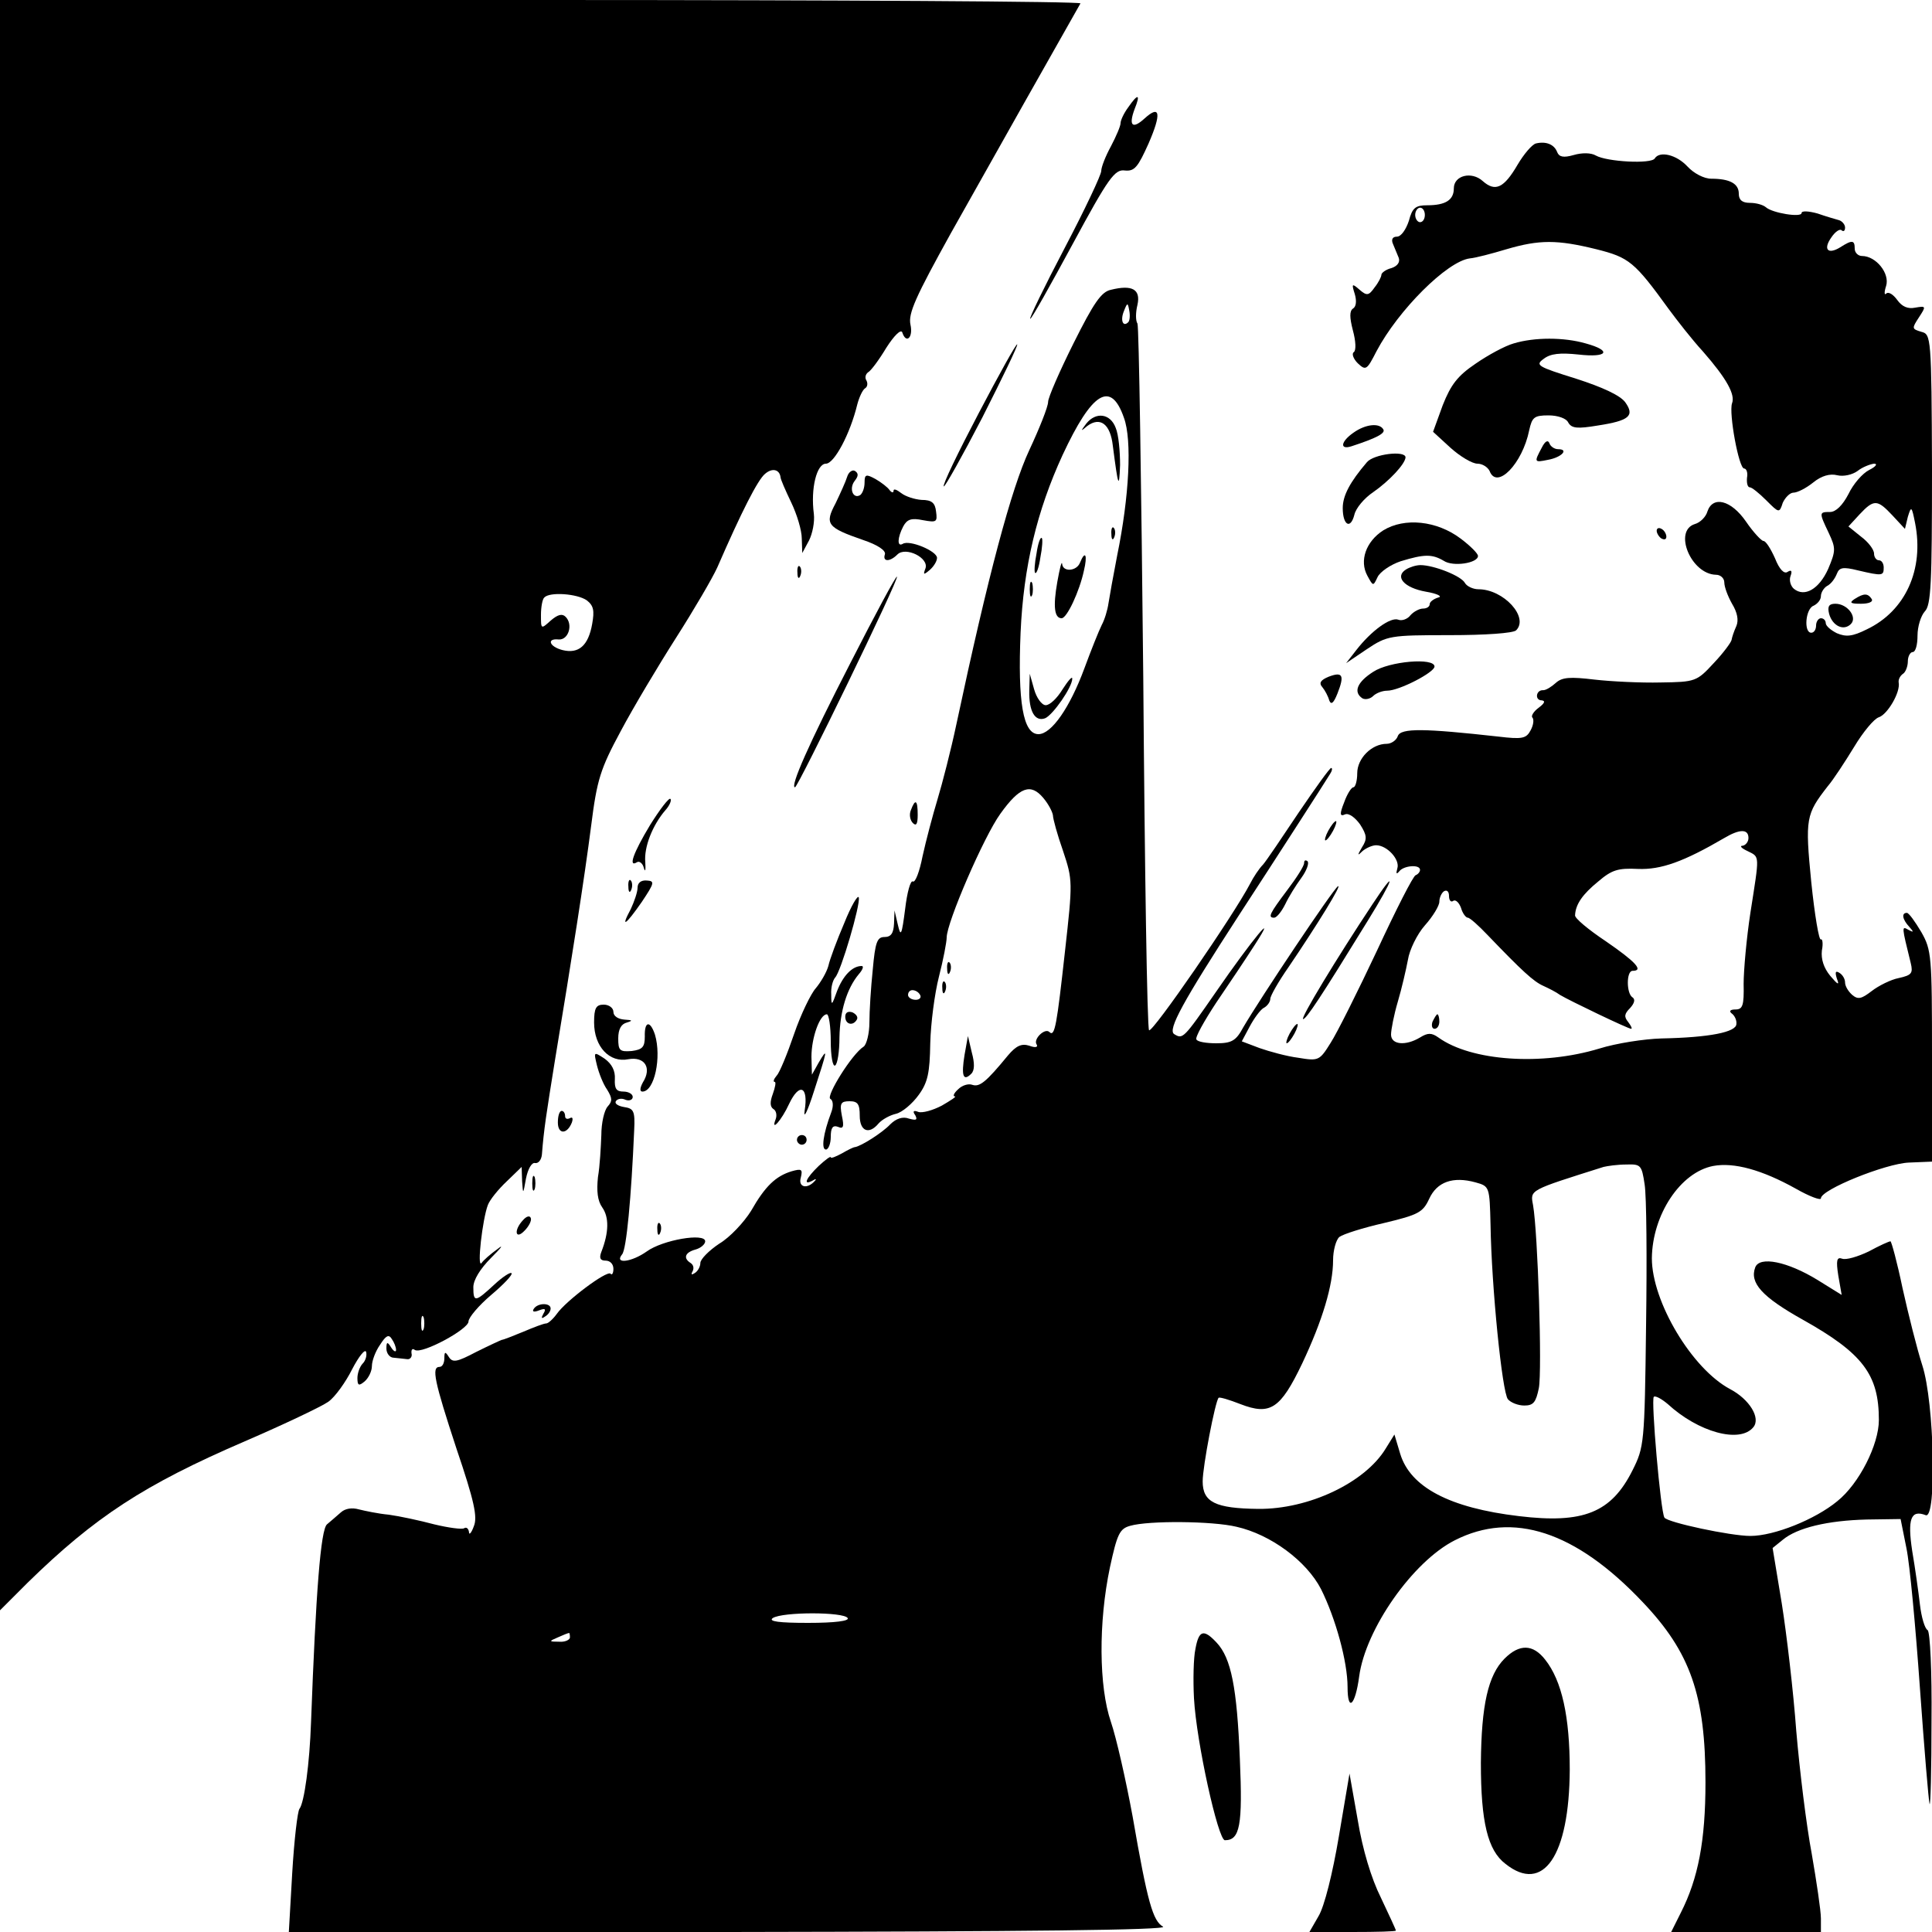 <?xml version="1.0" standalone="no"?>
<!DOCTYPE svg PUBLIC "-//W3C//DTD SVG 20010904//EN"
 "http://www.w3.org/TR/2001/REC-SVG-20010904/DTD/svg10.dtd">
<svg version="1.0" xmlns="http://www.w3.org/2000/svg"
 width="400pt" height="400pt" viewBox="0 0 400 400"
 preserveAspectRatio="xMidYMid meet">

<g transform="translate(0,400) scale(0.1,-0.1)"
fill="#000000" stroke="none">
<path d="M0 2333 l0 -1667 57 57 c139 136 241 203 450 293 81 35 159 72 173
82 14 10 36 41 49 67 14 27 27 43 29 36 2 -7 -1 -18 -7 -24 -6 -6 -11 -20 -11
-30 0 -16 3 -17 15 -7 8 7 15 21 15 32 0 10 7 30 17 44 12 19 18 22 24 12 5
-7 9 -17 9 -23 0 -5 -5 -3 -10 5 -8 13 -10 12 -10 -2 0 -10 7 -19 15 -19 8 -1
21 -2 28 -3 6 -1 11 5 9 12 -1 8 2 11 7 7 15 -9 111 43 111 59 0 8 21 33 47
55 26 22 45 42 42 45 -2 3 -19 -8 -36 -24 -39 -36 -43 -37 -43 -5 0 15 14 38
37 61 21 21 27 29 13 18 -14 -10 -29 -23 -33 -29 -10 -12 2 91 13 120 4 11 22
33 39 49 l31 30 1 -30 c2 -28 2 -27 8 6 4 20 12 34 19 32 7 -1 13 7 14 18 4
52 9 83 27 195 35 211 61 377 75 486 12 95 19 117 61 195 26 49 78 136 115
194 37 58 75 123 85 145 50 115 84 182 99 194 15 13 30 9 32 -7 0 -4 10 -27
22 -52 12 -25 22 -58 22 -75 l1 -30 14 26 c7 14 12 38 10 55 -7 53 6 104 25
104 17 0 50 61 65 123 4 15 11 30 16 33 5 3 6 10 3 16 -4 6 -2 13 3 17 6 3 23
26 38 51 16 25 30 39 33 32 8 -25 23 -11 17 16 -5 23 11 58 83 188 70 125 245
435 269 477 2 4 -500 7 -1116 7 l-1121 0 0 -1667z m1215 424 c14 -11 16 -21
11 -49 -8 -45 -28 -62 -61 -54 -28 7 -34 25 -8 22 20 -1 30 31 14 47 -7 7 -16
5 -31 -8 -20 -18 -20 -18 -20 12 0 16 3 33 7 36 11 12 68 8 88 -6z m-338
-1509 c-3 -7 -5 -2 -5 12 0 14 2 19 5 13 2 -7 2 -19 0 -25z"/>
<path d="M2336 3778 c-9 -12 -16 -27 -16 -33 0 -6 -9 -27 -20 -48 -11 -20 -20
-43 -20 -51 0 -8 -34 -80 -76 -160 -42 -80 -74 -146 -71 -146 3 0 42 70 88
155 74 137 87 155 108 152 20 -2 27 7 49 56 27 62 24 81 -8 52 -25 -23 -34
-16 -21 19 13 32 7 33 -13 4z"/>
<path d="M3180 3703 c-8 -2 -25 -22 -38 -44 -28 -48 -46 -57 -72 -34 -23 21
-60 12 -60 -15 0 -24 -17 -35 -55 -35 -24 0 -31 -5 -38 -32 -6 -18 -16 -33
-25 -33 -9 0 -12 -6 -8 -15 3 -8 9 -21 12 -29 3 -9 -3 -17 -15 -21 -12 -3 -21
-10 -21 -14 0 -4 -6 -16 -14 -26 -12 -17 -16 -18 -31 -5 -16 14 -17 13 -10 -9
4 -14 3 -26 -4 -30 -7 -5 -7 -18 0 -45 6 -22 7 -41 2 -45 -5 -3 -1 -14 8 -23
17 -16 19 -14 39 25 45 85 146 186 193 192 12 1 46 10 76 19 68 20 105 20 186
0 68 -17 79 -26 150 -124 17 -23 48 -63 71 -88 49 -56 67 -89 60 -107 -7 -20
14 -135 25 -135 5 0 8 -9 6 -19 -1 -11 1 -20 6 -20 4 0 19 -12 34 -27 26 -26
27 -27 34 -5 5 11 15 21 22 21 8 0 26 9 41 21 17 14 35 19 50 15 13 -3 31 1
42 9 10 8 26 14 34 15 8 0 4 -6 -10 -13 -14 -7 -33 -29 -43 -50 -12 -23 -26
-37 -38 -37 -23 0 -23 -1 -3 -43 15 -32 15 -37 -1 -75 -19 -42 -49 -59 -71
-41 -7 6 -10 18 -7 26 4 11 2 14 -6 9 -7 -5 -17 5 -26 28 -9 20 -19 36 -24 36
-4 0 -21 18 -36 40 -31 45 -69 54 -80 21 -3 -11 -15 -23 -26 -26 -45 -14 -8
-104 44 -105 9 0 17 -7 17 -16 0 -9 7 -28 16 -44 11 -18 14 -34 9 -46 -5 -11
-9 -23 -10 -29 -1 -5 -17 -27 -37 -48 -35 -38 -38 -39 -110 -40 -40 -1 -102 2
-137 6 -50 6 -67 5 -80 -7 -9 -8 -20 -15 -26 -15 -15 1 -18 -21 -3 -21 8 -1 6
-6 -6 -15 -11 -8 -17 -18 -13 -21 3 -4 2 -15 -4 -26 -9 -17 -17 -19 -67 -13
-153 17 -202 18 -208 1 -3 -9 -14 -16 -23 -16 -31 0 -61 -30 -61 -61 0 -16 -4
-29 -8 -29 -4 0 -13 -14 -19 -31 -10 -25 -9 -30 2 -25 8 3 21 -7 31 -21 14
-22 15 -30 4 -47 -10 -17 -10 -19 1 -8 7 6 20 12 28 12 23 0 50 -30 44 -48 -3
-11 -2 -13 4 -6 9 12 43 15 43 3 0 -4 -4 -9 -9 -11 -5 -1 -41 -72 -80 -156
-40 -85 -83 -171 -96 -191 -23 -37 -25 -38 -67 -31 -24 3 -60 13 -80 20 l-37
14 16 30 c9 17 22 35 29 39 8 4 14 13 14 19 0 6 17 36 38 66 59 87 112 173
102 167 -10 -6 -161 -232 -196 -292 -15 -28 -24 -33 -56 -33 -20 0 -39 3 -41
8 -3 4 16 38 41 76 26 38 62 92 80 120 51 79 -7 9 -80 -97 -68 -98 -69 -99
-87 -88 -14 9 18 67 134 246 75 115 180 278 189 293 4 6 5 12 2 12 -3 0 -33
-42 -67 -92 -34 -51 -67 -100 -74 -108 -8 -8 -20 -26 -27 -40 -34 -65 -202
-309 -209 -303 -4 5 -9 333 -12 731 -4 397 -9 727 -12 732 -4 6 -4 23 0 39 7
32 -11 42 -55 31 -20 -4 -36 -28 -77 -110 -29 -58 -53 -113 -53 -122 0 -10
-18 -55 -39 -100 -37 -79 -85 -258 -151 -568 -11 -52 -29 -122 -39 -155 -10
-33 -24 -86 -31 -118 -6 -31 -15 -55 -20 -52 -5 3 -12 -23 -16 -57 -7 -54 -9
-59 -15 -33 l-7 30 -1 -27 c-1 -20 -6 -28 -20 -28 -15 0 -19 -11 -24 -67 -4
-38 -7 -87 -7 -110 0 -23 -6 -46 -12 -50 -24 -15 -78 -102 -69 -108 6 -3 7
-15 2 -28 -17 -45 -21 -77 -11 -77 5 0 10 12 10 26 0 19 4 25 15 21 11 -5 13
0 8 23 -5 26 -2 30 16 30 17 0 21 -6 21 -30 0 -32 19 -40 39 -16 7 8 23 17 36
20 13 3 34 21 47 39 19 26 23 46 24 107 1 41 9 103 18 138 9 35 16 72 16 81 0
31 77 209 111 256 40 56 63 64 89 33 11 -13 19 -29 20 -36 0 -7 9 -40 21 -74
20 -60 20 -64 4 -207 -17 -153 -21 -178 -32 -168 -9 10 -34 -14 -27 -25 4 -6
-2 -8 -15 -3 -16 5 -27 0 -44 -20 -46 -56 -59 -66 -74 -61 -8 3 -21 -1 -29 -9
-9 -8 -12 -15 -7 -15 4 0 -8 -8 -27 -19 -19 -10 -41 -16 -49 -13 -10 4 -12 1
-6 -7 5 -10 2 -11 -13 -7 -13 5 -27 0 -39 -12 -16 -17 -60 -45 -73 -47 -3 0
-15 -6 -27 -13 -13 -7 -23 -11 -23 -8 0 3 -11 -5 -25 -18 -26 -25 -34 -42 -12
-30 6 4 8 3 4 -1 -16 -18 -35 -13 -29 7 4 17 2 19 -19 13 -33 -10 -55 -31 -84
-82 -15 -24 -44 -55 -66 -68 -21 -14 -39 -32 -39 -40 0 -7 -5 -17 -12 -21 -6
-4 -8 -3 -4 4 3 6 2 13 -4 17 -16 10 -12 22 10 28 11 3 20 11 20 17 0 18 -88
3 -121 -21 -31 -22 -68 -27 -51 -6 9 10 19 118 25 257 2 40 -1 45 -21 48 -12
2 -20 7 -17 12 3 5 12 7 20 3 8 -3 15 0 15 6 0 6 -9 11 -19 11 -15 0 -19 6
-18 26 1 17 -6 31 -21 42 -23 15 -23 15 -16 -14 4 -16 13 -39 21 -50 11 -18
11 -24 1 -35 -7 -8 -13 -34 -13 -59 -1 -25 -3 -64 -7 -87 -3 -29 -1 -49 9 -63
14 -20 14 -51 -2 -92 -5 -13 -2 -18 9 -18 9 0 16 -7 16 -17 0 -9 -3 -14 -6
-10 -8 7 -92 -56 -111 -83 -8 -11 -18 -20 -22 -20 -5 0 -26 -8 -47 -17 -22 -9
-42 -17 -45 -17 -3 -1 -27 -12 -53 -25 -40 -21 -49 -23 -57 -10 -7 11 -9 11
-9 -3 0 -10 -4 -18 -10 -18 -17 0 -11 -29 35 -169 37 -109 44 -142 36 -161 -5
-14 -10 -19 -10 -12 -1 7 -5 11 -10 8 -4 -3 -33 1 -62 8 -30 8 -72 17 -94 20
-22 2 -50 8 -62 11 -14 4 -28 2 -37 -6 -9 -8 -22 -19 -29 -25 -13 -11 -23
-139 -33 -409 -3 -87 -14 -167 -24 -180 -4 -5 -11 -65 -15 -133 l-7 -122 913
0 c616 1 908 4 897 11 -21 12 -32 49 -63 228 -14 76 -34 164 -45 196 -25 73
-26 206 -2 320 15 69 20 80 42 86 38 11 170 10 220 -2 71 -16 145 -71 175
-129 30 -60 55 -150 55 -203 0 -53 16 -38 24 22 13 98 111 238 198 282 120 61
250 19 389 -128 99 -104 130 -193 130 -373 0 -121 -15 -199 -51 -270 l-20 -40
155 0 155 0 0 28 c0 16 -9 76 -19 134 -11 58 -25 172 -32 254 -6 82 -20 201
-30 264 l-19 115 21 17 c30 25 93 40 174 42 l70 1 12 -60 c7 -33 19 -163 28
-290 9 -126 18 -234 20 -240 2 -5 4 72 4 172 1 104 -3 184 -8 188 -6 3 -13 27
-16 53 -3 26 -10 76 -16 111 -10 66 -3 86 28 74 23 -9 18 233 -7 310 -11 34
-29 106 -41 160 -11 53 -23 97 -25 97 -3 0 -23 -9 -45 -21 -23 -11 -47 -18
-55 -15 -11 4 -13 -3 -8 -35 l7 -40 -50 31 c-62 38 -120 50 -129 26 -12 -32
14 -61 98 -108 125 -70 158 -114 158 -208 0 -51 -41 -132 -86 -168 -46 -38
-131 -72 -180 -72 -41 0 -172 28 -178 38 -8 13 -28 244 -22 250 3 3 16 -4 29
-15 63 -58 149 -82 177 -48 16 19 -8 58 -48 79 -79 42 -162 181 -162 271 1 90
59 178 127 191 43 8 101 -8 171 -47 28 -16 52 -25 52 -20 0 18 134 72 182 74
l48 2 0 218 c0 208 -1 220 -22 257 -13 22 -26 40 -30 40 -12 0 -9 -14 5 -29
10 -11 9 -12 -2 -6 -14 8 -14 8 5 -69 5 -21 2 -25 -25 -31 -16 -3 -42 -16 -56
-27 -21 -16 -28 -18 -40 -8 -8 7 -15 18 -15 26 0 7 -5 16 -12 20 -8 5 -9 1 -5
-12 6 -15 2 -13 -14 6 -13 16 -19 34 -17 52 3 15 1 25 -2 23 -4 -3 -13 51 -20
119 -13 132 -11 140 34 198 12 14 36 51 55 82 18 30 41 58 51 61 18 6 45 52
41 72 -1 6 3 14 9 18 5 3 10 15 10 26 0 10 5 19 10 19 6 0 10 15 10 34 0 19 7
41 15 50 13 13 15 56 15 295 -1 274 -2 279 -22 284 -20 6 -20 7 -5 30 15 23
15 24 -8 20 -15 -3 -27 2 -37 16 -8 11 -18 18 -23 13 -4 -4 -4 4 0 16 8 26
-21 62 -50 62 -8 0 -15 7 -15 15 0 18 -5 19 -30 3 -26 -16 -36 -4 -18 21 8 12
18 18 21 14 4 -3 7 -1 7 6 0 6 -6 13 -12 15 -7 2 -28 8 -45 14 -18 5 -33 6
-33 1 0 -10 -61 0 -74 12 -6 5 -20 9 -33 9 -16 0 -23 6 -23 19 0 21 -19 31
-57 31 -15 0 -36 11 -49 25 -23 25 -58 33 -68 17 -7 -12 -99 -7 -122 6 -10 6
-29 6 -46 1 -21 -6 -30 -4 -34 6 -6 16 -23 23 -44 18z m-230 -148 c0 -8 -4
-15 -10 -15 -5 0 -10 7 -10 15 0 8 5 15 10 15 6 0 10 -7 10 -15z m-614 -222
c-11 -11 -17 4 -9 23 7 18 8 18 11 1 2 -10 1 -21 -2 -24z m-9 -198 c17 -46 11
-163 -14 -285 -8 -41 -16 -86 -18 -99 -2 -14 -8 -34 -14 -45 -6 -12 -22 -52
-36 -90 -30 -81 -68 -136 -95 -136 -32 0 -43 67 -37 210 6 137 34 253 87 368
61 131 100 155 127 77z m1591 -202 l26 -28 6 25 c7 23 8 22 15 -13 19 -96 -20
-182 -100 -220 -30 -15 -43 -16 -62 -8 -12 6 -23 15 -23 21 0 5 -4 10 -10 10
-5 0 -10 -7 -10 -15 0 -8 -4 -15 -10 -15 -16 0 -12 50 5 56 8 4 15 12 15 20 0
7 6 17 13 21 8 4 16 15 20 25 5 13 12 15 44 7 51 -12 53 -11 53 6 0 8 -4 15
-10 15 -5 0 -10 6 -10 14 0 8 -12 24 -27 35 l-26 21 23 25 c30 32 37 31 68 -2z
m-298 -668 c0 -8 -6 -15 -12 -16 -7 0 -3 -5 10 -11 26 -13 25 -6 6 -128 -8
-52 -14 -119 -14 -147 1 -45 -2 -53 -17 -53 -10 0 -14 -3 -8 -8 6 -4 11 -14
10 -22 0 -17 -56 -28 -155 -30 -36 -1 -94 -10 -129 -21 -119 -36 -265 -26
-333 23 -14 10 -22 10 -38 0 -30 -18 -60 -15 -60 6 0 10 6 41 14 68 8 27 17
66 21 87 3 20 19 53 35 71 17 19 30 41 30 49 0 9 5 19 10 22 6 3 10 -1 10 -10
0 -9 4 -14 9 -10 5 3 12 -4 16 -15 3 -11 10 -20 14 -20 4 0 22 -16 41 -36 72
-75 95 -96 115 -105 11 -5 27 -13 35 -19 20 -12 141 -70 147 -70 3 0 0 6 -6
14 -9 11 -8 17 4 29 9 10 11 18 5 22 -13 8 -13 55 0 55 24 0 6 19 -55 61 -36
24 -65 48 -64 54 1 23 16 44 48 70 28 24 41 28 82 26 48 -2 95 15 179 64 32
19 50 19 50 0z m-1715 -325 c3 -5 -1 -10 -9 -10 -9 0 -16 5 -16 10 0 6 4 10 9
10 6 0 13 -4 16 -10z m1500 -392 c4 -24 5 -155 3 -293 -3 -244 -4 -251 -28
-299 -44 -88 -102 -111 -235 -95 -144 17 -225 60 -246 129 l-12 40 -18 -29
c-43 -71 -160 -126 -264 -125 -89 1 -115 14 -115 57 0 31 26 166 33 173 2 2
22 -4 45 -13 62 -24 83 -10 128 84 42 89 64 162 64 214 0 20 6 42 13 48 8 6
49 19 93 29 71 17 80 22 93 50 16 35 49 47 96 34 29 -8 29 -9 31 -88 2 -128
24 -347 36 -361 6 -7 21 -13 34 -13 19 0 24 7 30 36 7 36 -2 322 -12 379 -6
32 -9 30 146 79 8 2 29 5 47 5 30 1 32 -1 38 -41z m-1650 -898 c4 -6 -26 -10
-82 -10 -60 0 -83 3 -73 10 20 13 147 13 155 0z m-575 -40 c0 -5 -10 -10 -22
-9 -22 0 -22 1 -3 9 11 5 21 9 23 9 1 1 2 -3 2 -9z"/>
<path d="M2249 3123 c-12 -16 -12 -17 2 -5 27 20 48 4 53 -41 11 -85 13 -91
15 -40 0 28 -3 63 -9 77 -11 30 -41 34 -61 9z"/>
<path d="M2301 2894 c0 -11 3 -14 6 -6 3 7 2 16 -1 19 -3 4 -6 -2 -5 -13z"/>
<path d="M2146 2854 c-4 -20 -5 -38 -3 -40 3 -3 8 11 11 32 4 20 5 38 3 40 -3
3 -8 -11 -11 -32z"/>
<path d="M2236 2835 c-7 -18 -36 -20 -37 -2 -1 6 -5 -10 -10 -38 -9 -51 -6
-75 9 -75 11 0 37 56 46 98 8 33 3 44 -8 17z"/>
<path d="M2132 2780 c0 -14 2 -19 5 -12 2 6 2 18 0 25 -3 6 -5 1 -5 -13z"/>
<path d="M2131 2570 c-1 -43 12 -65 33 -57 16 7 56 64 56 82 0 6 -9 -5 -20
-22 -11 -18 -26 -33 -35 -33 -8 0 -19 15 -24 33 l-9 32 -1 -35z"/>
<path d="M3840 2760 c-12 -8 -9 -10 13 -10 16 0 26 4 22 10 -8 12 -16 12 -35
0z"/>
<path d="M3787 2729 c7 -25 30 -36 45 -21 14 14 -7 42 -32 42 -13 0 -17 -5
-13 -21z"/>
<path d="M2966 1885 c-3 -8 -1 -15 4 -15 6 0 10 7 10 15 0 8 -2 15 -4 15 -2 0
-6 -7 -10 -15z"/>
<path d="M3134 3289 c-18 -5 -53 -24 -79 -42 -37 -25 -51 -43 -68 -86 l-20
-55 36 -33 c20 -18 45 -33 56 -33 10 0 21 -7 25 -15 15 -40 68 15 82 84 6 27
10 31 40 31 19 0 37 -6 41 -15 7 -12 19 -13 61 -6 65 10 77 20 57 48 -10 14
-46 31 -102 49 -80 25 -85 28 -67 41 14 11 34 13 72 9 61 -7 70 8 15 23 -45
13 -106 13 -149 0z"/>
<path d="M2026 3144 c-42 -80 -75 -148 -72 -151 2 -2 38 62 80 143 41 81 74
149 72 151 -2 2 -38 -63 -80 -143z"/>
<path d="M2802 3104 c-26 -18 -29 -36 -4 -28 52 17 71 27 66 35 -8 14 -37 11
-62 -7z"/>
<path d="M3192 3073 c-16 -30 -16 -31 13 -25 28 5 44 22 21 22 -8 0 -16 6 -18
12 -3 8 -9 5 -16 -9z"/>
<path d="M2830 3043 c-35 -41 -50 -69 -50 -95 0 -35 16 -45 24 -14 3 14 21 35
39 47 33 23 66 58 67 72 0 15 -66 7 -80 -10z"/>
<path d="M1754 3013 c-3 -10 -14 -34 -24 -55 -23 -43 -18 -50 57 -76 30 -10
48 -22 45 -30 -5 -15 10 -16 26 0 17 17 66 -7 58 -29 -5 -13 -4 -14 9 -3 8 7
15 18 15 25 0 14 -57 38 -71 29 -12 -7 -11 13 1 36 8 15 17 18 41 13 28 -5 30
-4 27 18 -2 18 -9 24 -30 24 -14 1 -33 7 -42 14 -9 7 -16 10 -16 5 0 -5 -4 -4
-8 1 -4 6 -17 16 -29 23 -20 11 -23 10 -23 -7 0 -11 -4 -22 -9 -26 -15 -9 -24
14 -11 30 7 9 8 15 0 20 -5 3 -13 -2 -16 -12z"/>
<path d="M2864 2902 c-36 -23 -50 -63 -33 -94 12 -22 12 -22 21 -3 5 11 27 26
48 33 49 15 65 15 89 1 19 -13 71 -5 71 10 0 5 -16 21 -36 36 -49 37 -116 44
-160 17z"/>
<path d="M3430 2901 c0 -5 5 -13 10 -16 6 -3 10 -2 10 4 0 5 -4 13 -10 16 -5
3 -10 2 -10 -4z"/>
<path d="M1651 2814 c0 -11 3 -14 6 -6 3 7 2 16 -1 19 -3 4 -6 -2 -5 -13z"/>
<path d="M2911 2821 c-24 -15 -4 -38 41 -46 24 -4 35 -10 26 -12 -10 -3 -18
-9 -18 -14 0 -5 -6 -9 -14 -9 -7 0 -19 -6 -26 -14 -6 -8 -18 -12 -25 -9 -16 6
-56 -23 -87 -63 l-21 -27 43 29 c42 28 48 29 171 29 74 0 132 4 138 10 27 27
-26 85 -78 85 -11 0 -24 6 -28 13 -8 15 -65 37 -92 37 -9 0 -22 -4 -30 -9z"/>
<path d="M1761 2628 c-87 -169 -126 -258 -115 -258 6 0 216 432 211 436 -2 2
-45 -78 -96 -178z"/>
<path d="M2843 2609 c-33 -21 -42 -42 -22 -55 6 -3 16 -1 22 5 6 6 19 11 29
11 25 0 98 38 98 50 0 19 -94 11 -127 -11z"/>
<path d="M2751 2599 c-17 -7 -21 -13 -13 -22 5 -6 12 -19 14 -27 4 -10 9 -6
17 14 15 38 11 46 -18 35z"/>
<path d="M1346 2292 c-35 -58 -46 -89 -27 -77 5 3 12 -3 14 -12 3 -10 4 -4 3
12 -3 31 15 77 42 108 8 9 13 20 10 23 -3 3 -22 -22 -42 -54z"/>
<path d="M1886 2323 c-4 -9 -2 -21 4 -27 7 -7 10 -2 10 17 0 31 -5 34 -14 10z"/>
<path d="M2750 2280 c-6 -11 -8 -20 -6 -20 3 0 10 9 16 20 6 11 8 20 6 20 -3
0 -10 -9 -16 -20z"/>
<path d="M2700 2213 c0 -6 -16 -31 -35 -56 -36 -48 -41 -57 -27 -57 5 0 15 12
23 28 7 15 22 39 33 54 11 15 17 31 13 35 -4 3 -7 2 -7 -4z"/>
<path d="M1301 2164 c0 -11 3 -14 6 -6 3 7 2 16 -1 19 -3 4 -6 -2 -5 -13z"/>
<path d="M1320 2162 c0 -9 -7 -29 -14 -44 -22 -41 -11 -34 23 15 26 39 27 43
10 44 -12 1 -19 -5 -19 -15z"/>
<path d="M2841 2127 c-73 -110 -150 -237 -143 -237 7 1 35 43 134 204 55 89
61 112 9 33z"/>
<path d="M1748 2089 c-15 -35 -30 -75 -33 -89 -4 -14 -16 -34 -26 -46 -10 -11
-31 -54 -45 -95 -14 -41 -30 -80 -36 -86 -6 -7 -8 -13 -4 -13 3 0 1 -11 -4
-25 -6 -16 -6 -26 1 -31 6 -3 8 -13 5 -21 -11 -28 12 -3 28 32 21 44 40 36 32
-14 -3 -20 6 -2 19 39 28 86 30 94 10 60 l-14 -25 -1 37 c0 39 17 88 32 88 4
0 8 -25 8 -56 0 -30 4 -53 9 -50 5 3 9 29 9 58 1 54 15 101 40 131 8 9 11 17
6 17 -20 0 -39 -21 -51 -52 -11 -31 -12 -31 -12 -7 -1 14 3 29 8 35 12 12 53
152 49 166 -2 6 -16 -18 -30 -53z"/>
<path d="M1961 1994 c0 -11 3 -14 6 -6 3 7 2 16 -1 19 -3 4 -6 -2 -5 -13z"/>
<path d="M1951 1954 c0 -11 3 -14 6 -6 3 7 2 16 -1 19 -3 4 -6 -2 -5 -13z"/>
<path d="M1230 1883 c0 -50 32 -84 71 -76 34 6 49 -18 30 -48 -6 -11 -7 -19
-1 -19 25 0 40 71 26 118 -10 30 -22 28 -21 -4 0 -22 -5 -27 -27 -30 -25 -2
-28 1 -28 26 0 19 6 30 18 33 13 4 11 5 -5 6 -13 1 -23 7 -23 16 0 8 -9 15
-20 15 -16 0 -20 -7 -20 -37z"/>
<path d="M1750 1895 c0 -16 16 -20 24 -6 3 5 -1 11 -9 15 -9 3 -15 0 -15 -9z"/>
<path d="M2670 1860 c-6 -11 -8 -20 -6 -20 3 0 10 9 16 20 6 11 8 20 6 20 -3
0 -10 -9 -16 -20z"/>
<path d="M1997 1816 c-7 -43 -3 -56 14 -39 7 7 7 22 1 44 l-8 34 -7 -39z"/>
<path d="M1155 1676 c0 -25 19 -25 29 0 3 9 1 12 -4 9 -6 -3 -10 -1 -10 4 0 6
-3 11 -7 11 -5 0 -8 -11 -8 -24z"/>
<path d="M1650 1640 c0 -5 5 -10 10 -10 6 0 10 5 10 10 0 6 -4 10 -10 10 -5 0
-10 -4 -10 -10z"/>
<path d="M1102 1550 c0 -14 2 -19 5 -12 2 6 2 18 0 25 -3 6 -5 1 -5 -13z"/>
<path d="M1083 1474 c-20 -21 -16 -42 3 -22 9 9 15 21 13 26 -2 6 -9 4 -16 -4z"/>
<path d="M1361 1454 c0 -11 3 -14 6 -6 3 7 2 16 -1 19 -3 4 -6 -2 -5 -13z"/>
<path d="M1105 1290 c-4 -6 1 -7 11 -3 13 5 15 3 9 -7 -5 -9 -4 -11 3 -6 7 4
12 11 12 17 0 12 -27 12 -35 -1z"/>
<path d="M2475 586 c-4 -18 -5 -64 -3 -102 5 -91 50 -294 64 -294 31 0 37 30
31 168 -6 148 -18 209 -48 241 -27 29 -37 26 -44 -13z"/>
<path d="M3115 566 c-34 -34 -48 -96 -49 -216 0 -122 14 -181 51 -209 78 -62
132 16 133 195 0 109 -16 184 -51 228 -25 32 -53 33 -84 2z"/>
<path d="M2772 198 c-13 -77 -30 -145 -42 -165 l-19 -33 89 0 c50 0 90 1 90 3
0 2 -14 32 -31 68 -20 40 -38 100 -48 161 l-17 96 -22 -130z"/>
</g>
</svg>
